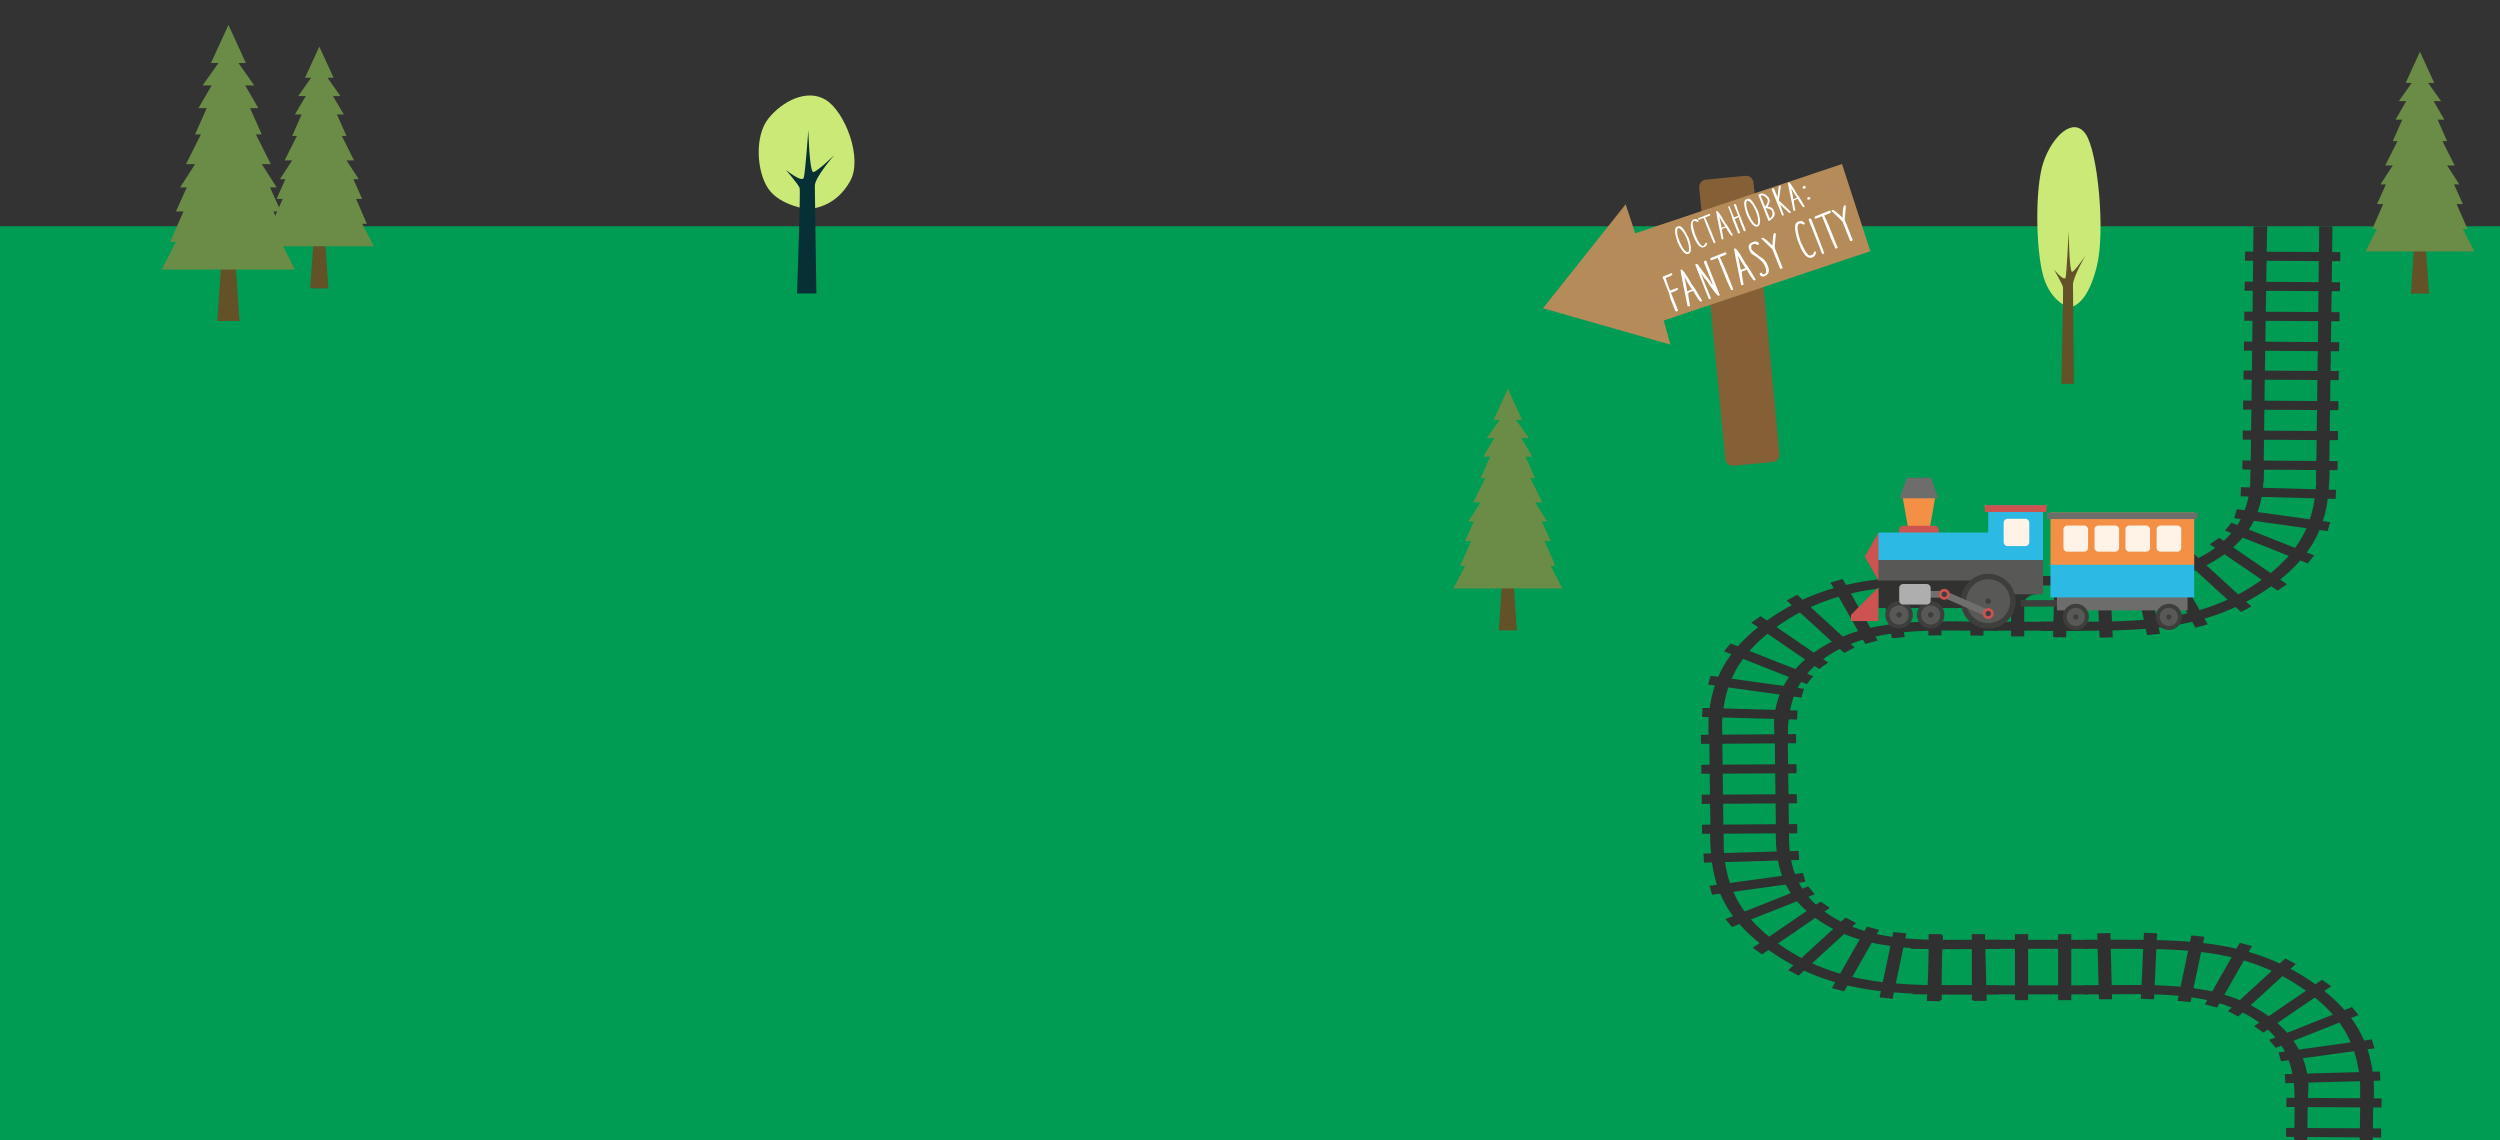 <?xml version="1.0" encoding="utf-8"?>
<!-- Generator: Adobe Illustrator 22.0.1, SVG Export Plug-In . SVG Version: 6.00 Build 0)  -->
<svg version="1.1" id="Слой_1" xmlns="http://www.w3.org/2000/svg" xmlns:xlink="http://www.w3.org/1999/xlink" x="0px" y="0px"
	 viewBox="0 0 1923.7 877.3" style="enable-background:new 0 0 1923.7 877.3;" xml:space="preserve">
<rect x="0" y="0" width="1923.7" height="877.3" fill="#333333" stroke="none"/>
<style type="text/css">
	.st0{clip-path:url(#SVGID_2_);}
	.st1{fill:#009C53;}
	.st2{fill:#303030;}
	.st3{fill:#CAE977;}
	.st4{fill:#635128;}
	.st5{fill:#6B8C46;}
	.st6{fill:#063035;}
	.st7{fill:#856037;}
	.st8{fill:#B48B59;}
	.st9{fill:#FFFFFF;}
	.st10{fill:#CD5351;}
	.st11{fill:#F49045;}
	.st12{fill:#6D6D6C;}
	.st13{fill:#2CBAE5;}
	.st14{fill:#FFF2E7;}
	.st15{fill:#313130;}
	.st16{fill:#585857;}
	.st17{fill:#3E3E3D;}
	.st18{fill:#6F6F6E;}
	.st19{fill:#AEAEAE;}
</style>
<g>
	<g>
		<g>
			<defs>
				<rect id="SVGID_1_" x="-0.5" y="-8.4" width="1924.3" height="894"/>
			</defs>
			<clipPath id="SVGID_2_">
				<use xlink:href="#SVGID_1_"  style="overflow:visible;"/>
			</clipPath>
			<g class="st0">
				<rect x="-12.6" y="174.1" class="st1" width="1940.3" height="714"/>
				<g>
					<g>
						<g>
							<g>
								<rect x="1547.5" y="438.9" class="st2" width="10.1" height="50.8"/>
								<path class="st2" d="M1598.3,443.4h-63.8v6.9h63.7C1598.1,448,1598.2,445.7,1598.3,443.4z"/>
								<path class="st2" d="M1600.1,478.4h-65.7v6.9h65.3C1600.1,483,1600.2,480.7,1600.1,478.4z"/>
							</g>
							<g>
								<polygon class="st2" points="1309.7,551.7 1310.1,544.7 1383.2,546.7 1382.8,553.7 								"/>
								<polygon class="st2" points="1314.3,526.8 1316.3,520 1388.1,530 1386.1,536.8 								"/>
								<polygon class="st2" points="1326.6,501.2 1331.6,495.1 1395.2,520.3 1390.3,526.4 								"/>
								<polygon class="st2" points="1347.6,479.1 1354.7,474.1 1406.8,509.8 1399.7,514.8 								"/>
								<polygon class="st2" points="1374.8,462 1382.9,457.7 1427.1,498.2 1419.1,502.4 								"/>
								<polygon class="st2" points="1408.5,448.2 1417.9,445.6 1444.8,492.9 1435.4,495.5 								"/>
								<polygon class="st2" points="1445.2,440.9 1455.2,439.9 1465.7,490.2 1455.8,491.2 								"/>
								<polygon class="st2" points="1481.6,438.2 1491.7,438 1494,488.8 1483.9,489 								"/>
								<polygon class="st2" points="1517.4,438.2 1527.5,438.3 1526.2,489.1 1516.1,489 								"/>
								<path class="st2" d="M1367.7,481.9c50.8-35.9,104-31.3,169.1-31.7l-0.1-7c-68.3,0.4-122.8-3.9-176.3,33.7
									c-33.8,23.9-43.4,48.4-45.6,75.1c-0.4,5.2,0,10.5,0,15.9c3.3,0,6.7-0.1,10,0C1324.8,536.7,1329.7,508.8,1367.7,481.9z"/>
								<path class="st2" d="M1537.2,478.3c-51.4,0.3-101-4.8-140.7,23.3c-20.7,14.6-29,31.7-31.2,49.6c-0.7,5.6,0.3,11.2,0.3,16.9
									c3.3,0.1,6.7,0.1,10,0c0.2-22.4,3.6-44.3,28.1-61.6c36.9-26,85.9-20.8,133.7-21.1L1537.2,478.3z"/>
							</g>
							<g>
								<polygon class="st2" points="1310.8,656.8 1311.2,663.8 1384.4,661.7 1384,654.7 								"/>
								<polygon class="st2" points="1315.4,681.6 1317.4,688.5 1389.2,678.5 1387.3,671.7 								"/>
								<polygon class="st2" points="1327.7,707.2 1332.7,713.3 1396.4,688.1 1391.4,682 								"/>
								<polygon class="st2" points="1348.7,729.3 1355.8,734.4 1408,698.6 1400.9,693.7 								"/>
								<polygon class="st2" points="1376,746.5 1384,750.7 1428.2,710.3 1420.2,706 								"/>
								<polygon class="st2" points="1409.6,760.3 1419,762.8 1445.9,715.5 1436.6,713 								"/>
								<polygon class="st2" points="1446.3,767.5 1456.3,768.5 1466.9,718.2 1456.9,717.2 								"/>
								<polygon class="st2" points="1482.7,770.2 1492.8,770.5 1495.1,719.7 1485,719.4 								"/>
								<polygon class="st2" points="1518.6,770.2 1528.7,770.1 1527.4,719.3 1517.3,719.4 								"/>
								<path class="st2" d="M1368.9,726.5c50.8,35.9,104,31.3,169.1,31.7l-0.1,7c-68.3-0.4-122.8,3.9-176.3-33.7
									c-40.4-28.6-45.6-58-45.6-91.1c3.3,0,6.7,0.1,10,0C1326,671.6,1330.9,699.6,1368.9,726.5z"/>
								<path class="st2" d="M1538.3,730.2c-51.4-0.3-101,4.8-140.7-23.3c-27.1-19.2-31.1-42.2-31.2-66.4c3.3-0.1,6.7,0.1,10,0.2
									c0.2,22.4,3.9,44,28.3,61.3c36.9,26,85.9,20.8,133.7,21.1L1538.3,730.2z"/>
							</g>
							<g>
								<polygon class="st2" points="1309.7,641.6 1309.7,634.6 1382.9,634.1 1383,641.2 								"/>
								<polygon class="st2" points="1309.5,618.6 1309.4,611.5 1382.6,611.1 1382.7,618.1 								"/>
								<polygon class="st2" points="1309.2,595.4 1309.1,588.5 1382.3,588 1382.4,595 								"/>
								<polygon class="st2" points="1308.9,572.4 1308.8,565.4 1382,564.9 1382.1,571.9 								"/>
								<path class="st2" d="M1316.3,650.7l10-0.1l-1.2-94.8c-3.3,0-6.7,0.1-10,0.1L1316.3,650.7z"/>
								<path class="st2" d="M1365.5,556.5l1.2,93.8l10-0.1l-1.2-93.8C1372.2,556.5,1368.8,556.6,1365.5,556.5z"/>
							</g>
						</g>
						<g>
							<g>
								<polygon class="st2" points="1797.6,376.9 1797.2,383.9 1724.1,381.9 1724.4,374.9 								"/>
								<polygon class="st2" points="1793,401.8 1791,408.7 1719.2,398.7 1721.2,391.8 								"/>
								<polygon class="st2" points="1780.7,427.4 1775.7,433.5 1712.1,408.3 1717,402.2 								"/>
								<polygon class="st2" points="1759.7,449.5 1752.6,454.5 1700.4,418.8 1707.6,413.8 								"/>
								<polygon class="st2" points="1732.4,466.7 1724.4,470.9 1680.2,430.5 1688.2,426.2 								"/>
								<polygon class="st2" points="1698.8,480.4 1689.4,483 1662.5,435.7 1671.9,433.1 								"/>
								<polygon class="st2" points="1662.1,487.7 1652.1,488.7 1641.5,438.4 1651.5,437.4 								"/>
								<polygon class="st2" points="1625.7,490.4 1615.6,490.7 1613.3,439.8 1623.4,439.6 								"/>
								<polygon class="st2" points="1589.9,490.4 1579.8,490.3 1581,439.5 1591.1,439.6 								"/>
								<path class="st2" d="M1739.6,446.7c-50.8,35.9-104,31.3-169.1,31.7l0.1,7c68.3-0.4,122.8,3.9,176.3-33.7
									c40.4-28.6,45.6-58,45.6-91.1c-3.3,0-6.7,0.1-10,0C1782.5,391.8,1777.6,419.8,1739.6,446.7z"/>
								<path class="st2" d="M1570.1,450.4c51.4-0.3,101,4.8,140.7-23.3c27.1-19.2,31.1-42.2,31.2-66.4c-3.3-0.1-6.7,0.1-10,0.2
									c-0.2,22.4-3.9,44-28.3,61.3c-36.9,26-85.9,20.8-133.7,21.1L1570.1,450.4z"/>
							</g>
							<g>
								<polygon class="st2" points="1798.7,361.8 1798.8,354.8 1725.5,354.3 1725.5,361.3 								"/>
								<polygon class="st2" points="1799,338.7 1799.1,331.7 1725.8,331.3 1725.7,338.3 								"/>
								<polygon class="st2" points="1799.3,315.6 1799.4,308.7 1726.1,308.2 1726,315.2 								"/>
								<polygon class="st2" points="1799.6,292.5 1799.7,285.5 1726.4,285.1 1726.3,292.1 								"/>
								<path class="st2" d="M1792.2,370.8l-10-0.1l1.2-94.8c3.3,0,6.7,0.1,10,0.1L1792.2,370.8z"/>
								<path class="st2" d="M1742.9,276.7l-1.2,93.8l-10-0.1l1.2-93.8C1736.3,276.7,1739.6,276.7,1742.9,276.7z"/>
							</g>
							<g>
								<polygon class="st2" points="1799.9,270.3 1800,263.3 1726.7,262.8 1726.6,269.8 								"/>
								<polygon class="st2" points="1800.2,247.2 1800.3,240.2 1727,239.8 1726.9,246.8 								"/>
								<polygon class="st2" points="1800.5,224.1 1800.6,217.2 1727.3,216.7 1727.2,223.7 								"/>
								<polygon class="st2" points="1800.8,201 1800.8,194 1727.6,193.6 1727.5,200.6 								"/>
								<polygon class="st2" points="1793.4,279.3 1783.4,279.3 1784.6,174.1 1794.8,174.2 								"/>
								<polygon class="st2" points="1744.5,174.1 1742.9,279 1732.9,279 1734,174.2 								"/>
							</g>
						</g>
					</g>
					<g>
						<g>
							<g>
								<rect x="1583.7" y="718.8" class="st2" width="10.1" height="50.8"/>
								<rect x="1550.5" y="718.8" class="st2" width="10.1" height="50.8"/>
								<rect x="1517.3" y="718.8" class="st2" width="10" height="50.8"/>
								<rect x="1484" y="718.8" class="st2" width="10.1" height="50.8"/>
								<path class="st2" d="M1606.9,723.2v6.9h-136.6c0-2.3,0-4.6,0-6.9H1606.9z"/>
								<path class="st2" d="M1471.7,758.2h135.2v6.9h-135.2C1471.8,762.8,1471.8,760.5,1471.7,758.2z"/>
							</g>
							<g>
								<polygon class="st2" points="1831.7,831.5 1831.3,824.5 1758.1,826.5 1758.5,833.5 								"/>
								<polygon class="st2" points="1827.1,806.7 1825.1,799.8 1753.3,809.8 1755.2,816.6 								"/>
								<polygon class="st2" points="1814.8,781 1809.8,774.9 1746.1,800.2 1751.1,806.3 								"/>
								<polygon class="st2" points="1793.8,758.9 1786.7,753.9 1734.5,789.6 1741.6,794.6 								"/>
								<polygon class="st2" points="1766.5,741.8 1758.5,737.5 1714.3,778 1722.3,782.2 								"/>
								<polygon class="st2" points="1732.9,728 1723.5,725.5 1696.6,772.8 1706,775.3 								"/>
								<polygon class="st2" points="1696.2,720.8 1686.2,719.8 1675.6,770.1 1685.6,771.1 								"/>
								<polygon class="st2" points="1659.8,718.1 1649.7,717.8 1647.4,768.6 1657.5,768.9 								"/>
								<polygon class="st2" points="1623.9,718 1613.8,718.2 1615.1,768.9 1625.2,768.9 								"/>
								<path class="st2" d="M1773.6,761.8c-50.8-35.9-104-31.3-169.1-31.7l0.1-7c68.3,0.4,122.8-3.9,176.3,33.7
									c33.8,23.9,43.4,48.4,45.6,75.1c0.4,5.2,0,10.5,0,15.9c-3.3,0-6.7-0.1-10,0C1816.5,816.5,1811.6,788.6,1773.6,761.8z"/>
								<path class="st2" d="M1604.2,758.1c51.4,0.3,101-4.8,140.7,23.3c20.7,14.6,29,31.7,31.2,49.6c0.7,5.6-0.3,11.2-0.3,16.9
									c-3.3,0.1-6.7,0.1-10,0c-0.2-22.4-3.6-44.3-28.1-61.6c-36.9-26-85.9-20.8-133.7-21.1L1604.2,758.1z"/>
							</g>
							<g>
								<polygon class="st2" points="1832.2,875.3 1832.3,868.3 1759.1,867.9 1759,874.8 								"/>
								<polygon class="st2" points="1832.5,852.2 1832.6,845.2 1759.4,844.7 1759.3,851.8 								"/>
								<path class="st2" d="M1825.1,930.5l-10-0.1l1.2-94.8c3.3,0,6.7,0.1,10,0.1L1825.1,930.5z"/>
								<path class="st2" d="M1775.9,836.4l-1.2,93.8l-10-0.1l1.2-93.8C1769.2,836.4,1772.5,836.4,1775.9,836.4z"/>
							</g>
						</g>
					</g>
				</g>
				<g>
					<g>
						<g>
							<g>
								<path class="st3" d="M1592.5,236.7c0,0-14.1-3.8-20-23.5c-6-19.7-6.9-69,0-88.8c6.9-19.7,22.8-34.9,32.3-21.4
									c9.5,13.4,15.3,75.4,8.7,101.8C1606.9,231.3,1597.4,235.5,1592.5,236.7z"/>
							</g>
						</g>
						<g>
							<path class="st4" d="M1586.1,295.3c0,0,1.8-72,1.3-74.4s-6.9-13.5-6.9-13.5s8.2,10,9,5.9s2.3-35.6,2.3-35.6
								s0.5,31.8,2.6,31.5s10.5-12.8,10.5-12.8s-9.8,16.6-9.8,22.8s0.8,76.2,0.8,76.2L1586.1,295.3L1586.1,295.3z"/>
						</g>
					</g>
				</g>
				<g>
					<g>
						<g>
							<g>
								<polygon class="st4" points="248.3,157.2 245.7,157.5 243.2,157.2 238.7,221.9 245.7,221.9 252.7,221.9 								"/>
							</g>
							<g>
								<polygon class="st5" points="278.7,172.2 282.3,172.2 274,153.1 278.7,153.1 271.9,137.9 276.1,137.9 266.6,123.4 
									272.4,123.4 263,104.6 266.6,104.6 259.3,88.1 264.6,88.1 256.2,73.9 261.9,73.9 252,59.8 256.7,59.8 245.7,35.9 
									234.7,59.8 239.4,59.8 229.5,73.9 235.3,73.9 226.9,88.1 232.1,88.1 224.8,104.6 228.5,104.6 219,123.4 224.8,123.4 
									215.4,137.9 219.6,137.9 212.8,153.1 217.5,153.1 209.1,172.2 212.8,172.2 203.9,189.5 245.7,189.5 287.6,189.5 								"/>
							</g>
						</g>
					</g>
					<g>
						<g>
							<g>
								<polygon class="st4" points="178.9,167.8 175.8,168.2 172.7,167.8 167.2,247 175.8,247 184.3,247 								"/>
							</g>
							<g>
								<polygon class="st5" points="216.1,186.1 220.6,186.1 210.4,162.7 216.1,162.7 207.8,144.2 212.9,144.2 201.4,126.3 
									208.4,126.3 196.9,103.4 201.4,103.4 192.4,83.2 198.8,83.2 188.6,65.7 195.6,65.7 183.5,48.5 189.2,48.5 175.8,19.2 
									162.3,48.5 168.1,48.5 155.9,65.7 162.9,65.7 152.7,83.2 159.1,83.2 150.1,103.4 154.6,103.4 143.1,126.3 150.1,126.3 
									138.6,144.2 143.7,144.2 135.4,162.7 141.2,162.7 130.9,186.1 135.4,186.1 124.5,207.4 175.8,207.4 227,207.4 								"/>
							</g>
						</g>
					</g>
				</g>
				<g>
					<g>
						<g>
							<g>
								<path class="st3" d="M621.9,161c0,0-21.6-2.5-30.7-15.8c-9.1-13.3-10.6-40.6,0-53.9s29.7-23.4,44.3-14.4
									s28.7,44.8,18.6,62.6C644,157.3,629.5,160.1,621.9,161z"/>
							</g>
						</g>
						<g>
							<path class="st6" d="M613.3,225.8c0,0,2.8-78.7,2-81.2s-10.6-13.9-10.6-13.9s12.6,10.3,13.8,6s3.5-36.6,3.5-36.6
								s0.8,32.7,3.9,32.3c3.1-0.4,16.1-13.1,16.1-13.1s-15,17.2-15,23.6s1.2,82.9,1.2,82.9L613.3,225.8L613.3,225.8z"/>
						</g>
					</g>
				</g>
				<g>
					<g>
						<g>
							<polygon class="st4" points="1162.8,420.4 1160.3,420.7 1157.7,420.4 1153.3,485.1 1160.3,485.1 1167.2,485.1 							"/>
						</g>
						<g>
							<polygon class="st5" points="1193.2,435.4 1196.9,435.4 1188.5,416.3 1193.2,416.3 1186.4,401.2 1190.6,401.2 1181.2,386.6 
								1186.9,386.6 1177.5,367.9 1181.2,367.9 1173.9,351.4 1179.1,351.4 1170.7,337.1 1176.5,337.1 1166.5,323.1 1171.2,323.1 
								1160.3,299.1 1149.3,323.1 1154,323.1 1144,337.1 1149.8,337.1 1141.4,351.4 1146.7,351.4 1139.3,367.9 1143,367.9 
								1133.6,386.6 1139.3,386.6 1129.9,401.2 1134.1,401.2 1127.3,416.3 1132,416.3 1123.6,435.4 1127.3,435.4 1118.4,452.8 
								1160.3,452.8 1202.1,452.8 							"/>
						</g>
					</g>
				</g>
				<g>
					<g>
						<g>
							<polygon class="st4" points="1864.6,161.1 1862.1,161.5 1859.6,161.1 1855.1,225.9 1862.1,225.9 1869.1,225.9 							"/>
						</g>
						<g>
							<polygon class="st5" points="1895.1,176.1 1898.7,176.1 1890.3,157 1895.1,157 1888.3,141.9 1892.4,141.9 1883,127.3 
								1888.8,127.3 1879.4,108.6 1883,108.6 1875.7,92.1 1880.9,92.1 1872.6,77.8 1878.3,77.8 1868.4,63.8 1873.1,63.8 
								1862.1,39.8 1851.1,63.8 1855.8,63.8 1845.9,77.8 1851.6,77.8 1843.3,92.1 1848.5,92.1 1841.2,108.6 1844.8,108.6 
								1835.4,127.3 1841.2,127.3 1831.7,141.9 1835.9,141.9 1829.1,157 1833.8,157 1825.5,176.1 1829.1,176.1 1820.2,193.5 
								1862.1,193.5 1904,193.5 							"/>
						</g>
					</g>
				</g>
				<g>
					<g>
						<path class="st7" d="M1364,355.5l-30.2,2.9c-3.2,0.3-6-2-6.3-5.2l-20-208.7c-0.3-3.2,2-6,5.2-6.3l30.3-2.9
							c3.2-0.3,6,2,6.3,5.2l20,208.7C1369.6,352.3,1367.2,355.2,1364,355.5z"/>
						<polygon class="st8" points="1187.3,237.2 1285.4,265.2 1280.2,246.6 1439.2,193.3 1417.4,126.2 1258.3,179.5 1250.9,157.2 
													"/>
					</g>
					<g>
						<path class="st9" d="M1290.1,174.6l1.6-0.6c1.8-0.7,4.4,2.4,7.8,9.4c2.3,7,2.2,11-0.3,12c-2.3,0.9-5.1-2-8.3-8.9l-0.3-0.8
							C1288.5,179.1,1288.4,175.3,1290.1,174.6z M1291.1,175.4c-1,2.3-0.7,5.3,0.7,8.9l1.1,2.6c2.1,4.6,4,7,5.8,7.2l0.7-0.2
							c0.5-2.8,0.2-6.1-1.3-9.6l-0.5-1.3C1295.6,178.5,1293.5,175.9,1291.1,175.4z"/>
						<path class="st9" d="M1303.6,168.7c1.3-0.5,2.5-0.1,3.4,1.3c0.1,0.4,0,0.6-0.5,0.8l-2.5-0.8l-0.7,0.2
							c-1.3,0.6-0.9,3.8,0.8,9.4l0.5,1.3c2.5,6.1,4.5,8.9,6.2,8.3c0.2-0.1,0.8-0.8,1.7-2.2l0.3-0.1c0.5-0.2,0.7,0,0.8,0.3
							c-0.2,1.4-0.9,2.4-2.1,2.9l-0.3,0.1c-2.7,1.1-5.4-1.7-8-8.1l-0.6-1.6C1300.2,173.9,1300.5,170,1303.6,168.7z"/>
						<path class="st9" d="M1306.9,167.9l8.2-3.3c0.5-0.2,0.7,0,0.8,0.3l0.1,0.3c0.1,0.4,0,0.6-0.5,0.8l-3.4,1.4
							c1.9,4.2,3.4,7.6,4.4,10.1l3.6,9.2l-1.2,0.5c-1.3-2.5-2.1-4.4-2.6-5.6l-5.5-13.9l-3.4,1.4c-0.5,0.2-0.7,0.1-0.8-0.3l-0.1-0.3
							C1306.4,168.4,1306.6,168.1,1306.9,167.9z"/>
						<path class="st9" d="M1321,162.4c0.8-0.4,3,2.8,6.6,9.3c0.3-0.1,2.3,2.9,5.8,9.2l-0.6,0.5c-0.8,0.3-2.3-1.9-4.8-6.4l-2.8,1.1
							c-0.4,0.1,0,2.8,1,7.9l-0.7,0.2c-0.5,0.2-0.7,0.1-0.8-0.3c-2.8-13-4.1-20.1-4.2-21.5L1321,162.4z M1323,167.3
							c0.4,0.9,0.9,3.5,1.7,8l2.8-1.1c-2.4-3.6-3.8-6-4.2-6.9L1323,167.3z"/>
						<path class="st9" d="M1330.2,158.8c0.5-0.2,0.7,0,0.8,0.3l3.3,8.2l3.2-1.3l-3.3-8.2c-0.1-0.4,0.1-0.7,0.5-0.8l1.1,0.2
							c0.9,3,1.6,5.2,2.2,6.5l5.3,13.3c0.1,0.4,0,0.6-0.4,0.8l-0.3,0.1c-0.4,0.1-0.7,0.1-0.8-0.3l-2.6-6.4c-0.4-0.8-0.7-2.2-1.2-4
							l-3.2,1.3l4.1,10.2c0.1,0.4,0,0.6-0.5,0.8l-0.3,0.1c-0.5,0.2-0.7,0.1-0.8-0.3l-4.3-10.8c-0.1-0.2,0-0.3,0.2-0.4
							c-0.1-0.2-0.2-0.3-0.4-0.2l-0.2-1.4l-2.8-7.2C1329.6,159.1,1329.8,158.9,1330.2,158.8z"/>
						<path class="st9" d="M1343.3,153.5l1.6-0.6c1.8-0.7,4.4,2.4,7.8,9.4c2.3,7,2.2,11-0.3,12c-2.3,0.9-5.1-2-8.3-8.9l-0.3-0.8
							C1341.7,157.9,1341.6,154.2,1343.3,153.5z M1344.3,154.3c-1,2.3-0.7,5.3,0.7,8.9l1.1,2.6c2.1,4.6,4,7,5.8,7.2l0.7-0.2
							c0.5-2.8,0.2-6.1-1.3-9.6l-0.5-1.3C1348.8,157.4,1346.7,154.8,1344.3,154.3z"/>
						<path class="st9" d="M1354,149.3c2.5-1,4.8,0,7,2.8l0.6,1.6c0.4,1-0.1,2.8-1.5,5.3c2.4,0,4,1,4.7,2.8l0.6,1.6
							c0.8,2.1-0.5,4.3-3.9,6.6c-0.5,0.2-0.7,0.1-0.8-0.3l-7.6-19.3C1352.8,150.1,1353.2,149.7,1354,149.3z M1354.8,150.5l3.4,8.5
							c1.8-2.1,2.5-4,1.8-5.8C1358,150.8,1356.3,149.9,1354.8,150.5z M1358.6,160.2l3.2,7.9l0.3-0.1c1.8-1.6,2.2-3.4,1.5-5.3
							C1363,161.2,1361.4,160.4,1358.6,160.2z"/>
						<path class="st9" d="M1364,145l0.3-0.1c0.5-0.2,0.7,0,0.8,0.3l2.5,6.1l0.3-0.1c0.3-5.3,0.7-8,1.2-8.2l0.3-0.1
							c0.5-0.2,0.7,0,0.9,0.5c-0.7,5.6-1.2,9.3-1.6,10.8c6.1,5.6,9.2,8.6,9.5,9.1l-0.6,0.5l-0.7,0.2c-4.2-3.8-6.4-5.9-6.6-6.3
							l-0.3,0.1c1.5,4.5,2.4,7,2.6,7.6l-0.6,0.5c-0.5,0.2-0.7,0.1-0.8-0.3l-7.9-19.7C1363.5,145.3,1363.6,145.1,1364,145z"/>
						<path class="st9" d="M1376.3,140.4c0.8-0.4,3,2.8,6.6,9.3c0.3-0.1,2.3,2.9,5.8,9.2l-0.6,0.5c-0.8,0.3-2.3-1.9-4.8-6.4
							l-2.8,1.1c-0.4,0.1,0,2.8,1,7.9l-0.7,0.2c-0.5,0.2-0.7,0.1-0.8-0.3c-2.8-13-4.1-20.1-4.2-21.5L1376.3,140.4z M1378.3,145.3
							c0.4,0.9,0.9,3.5,1.7,8l2.8-1.1c-2.4-3.6-3.8-6-4.2-6.9L1378.3,145.3z"/>
						<path class="st9" d="M1387.5,143.4l0.9-0.4c0.4-0.1,0.7,0,0.8,0.3l0.2,0.6c0.2,0.6-0.1,1-0.9,1.3c-0.4-0.1-0.8,0.1-1,0.1
							l-0.4-1C1387,143.8,1387.2,143.5,1387.5,143.4z M1391.2,151.7l0.3-0.1c0.3-0.1,0.7,0,1.3,0.4l0.2,0.5c0.1,0.4,0,0.6-0.4,0.8
							l-0.9,0.4c-0.5,0.2-0.7,0.1-0.8-0.3l-0.2-0.5C1390.5,152.6,1390.7,152.2,1391.2,151.7z"/>
						<path class="st9" d="M1279.9,212.7l6.5-2.6l0.5,1.3l-1.9,1.2l-3.3,1.3c1.1,3.4,1.9,5.9,2.5,7.4l0.9,2.3l5.7-2.2l0.5,1.3
							l-1.9,1.2l-3.6,1.4l5.3,13.2c0.2,0.5-0.1,0.8-0.5,1l-0.4,0.1c-0.6,0.2-0.9,0.1-1.1-0.4l-4-10c-0.1-0.2,0-0.4,0.3-0.5
							c-0.1-0.2-0.3-0.2-0.5-0.2l-0.5-2.5l-5-12.6C1279.2,213.1,1279.4,212.8,1279.9,212.7z"/>
						<path class="st9" d="M1293.6,207.5c1.1-0.5,3.9,3.5,8.6,12c0.4-0.1,2.9,3.9,7.6,11.9l-0.7,0.7c-0.9,0.4-3-2.4-6.2-8.3
							l-3.6,1.4c-0.5,0.2-0.1,3.6,1.2,10.2l-0.9,0.3c-0.6,0.2-0.9,0.1-1.1-0.4c-3.5-16.8-5.3-26-5.4-27.8L1293.6,207.5z
							 M1296.1,213.9c0.5,1.1,1.2,4.6,2.2,10.2l3.6-1.4c-3.2-4.7-4.9-7.7-5.4-8.9L1296.1,213.9z"/>
						<path class="st9" d="M1304.4,203.6l1.6-0.6c6.6,8.6,10.3,13.8,11.4,15.8l0.4-0.1l-6.7-16.9c-0.1-0.5,0.2-0.8,0.5-0.9l1.2-0.5
							l10.4,26.2c0.2,0.5-0.1,0.8-0.5,1c-1,0.4-4.3-3.8-10.1-12.5c-0.4,0.1-1.3-1.1-3-3.9l-0.4,0.1l7.2,17.9c0.2,0.5,0,0.7-0.5,1
							c-0.6,0.2-0.9,0.1-1.1-0.4L1304.4,203.6z"/>
						<path class="st9" d="M1316.7,198.4l10.5-4.2c0.6-0.2,0.9,0,1.1,0.4l0.1,0.4c0.2,0.5-0.1,0.8-0.5,1l-4.5,1.8
							c2.5,5.5,4.4,9.8,5.7,13.1l4.7,11.9l-1.6,0.6c-1.6-3.3-2.7-5.6-3.3-7.1l-7.2-17.9l-4.5,1.8c-0.6,0.2-0.9,0.1-1.1-0.4l-0.1-0.4
							C1316,198.9,1316.2,198.6,1316.7,198.4z"/>
						<path class="st9" d="M1334.8,191.2c1.1-0.5,3.9,3.5,8.6,12c0.4-0.1,2.9,3.9,7.6,11.9l-0.7,0.7c-0.9,0.4-3-2.4-6.2-8.3
							l-3.6,1.4c-0.5,0.2-0.1,3.6,1.2,10.2l-0.9,0.3c-0.6,0.2-0.9,0.1-1.1-0.4c-3.5-16.8-5.3-26-5.4-27.8L1334.8,191.2z
							 M1337.3,197.5c0.5,1.1,1.2,4.6,2.2,10.2l3.6-1.4c-3.2-4.7-4.9-7.7-5.4-8.9L1337.3,197.5z"/>
						<path class="st9" d="M1348,186.6l2.1-0.8c1.9-0.1,3,0.5,3.5,1.7l0.1,0.4l-1.7,0.7c-0.4-0.8-1.4-1.1-3.1-0.7
							c-1.3,0.5-1.7,1.8-1.2,3.9c0.4,0.9,3.6,3.6,9.8,8c1.2,1.4,2.1,2.9,2.7,4.3l0.1,0.4c1.6,4,0.8,6.6-2.1,7.8l-1.2,0.5
							c-1.6,0-2.6-0.6-3-1.8c-0.1-0.5,0.2-0.8,0.5-1l0.9-0.3c0.2,0.7,0.9,1.2,2,1.5c1.6-0.6,2-2.2,1.3-4.8l-0.8-2
							c-1.1-2.7-4.5-5.8-10.3-9.3l-1.1-1.8l-0.7-1.7C1345.1,189.1,1345.8,187.6,1348,186.6z"/>
						<path class="st9" d="M1355.3,183.4l1.2-0.5c0.7,0,3.1,1.9,7,5.7l0.4-0.1c0.1-5.4,0.6-8.4,1.1-8.9l0.4-0.1
							c0.6-0.2,0.9,0,1.1,0.4c-0.7,6.9-1,10.7-0.8,11l5.9,14.9c0.2,0.5,0,0.7-0.5,0.9l-0.4,0.1c-0.6,0.2-0.9,0.1-1.1-0.4l-5.8-14.6
							l-8.4-8.1L1355.3,183.4z"/>
						<path class="st9" d="M1384.1,170.4c2.1-0.8,3.7-0.2,5,1.9l-1.2,0.5l-2.7-0.9l-0.9,0.3c-1.8,1-1.4,5.6,1.2,13.7
							c3.6,7.8,6,11.4,7.6,10.7l1.6-0.6c0.2-0.1,0.7-0.9,1.4-2.5c0.6-0.2,0.9,0,1.1,0.4l0.2,0.7c-0.4,1.7-1.4,2.9-2.8,3.5
							c-3.5,1.4-6.8-1.7-9.9-9.5l-1.6-4c-2.5-8.2-2.5-12.8,0.1-13.9L1384.1,170.4z"/>
						<path class="st9" d="M1391.7,168.5l0.9-0.3c0.6-0.2,0.9,0,1.1,0.4l1.6,4c2,5.1,4.9,12.6,8.5,22.4l-1.6,0.6l-10-25.2
							L1391.7,168.5z"/>
						<path class="st9" d="M1397,166.4l10.5-4.2c0.6-0.2,0.9,0,1.1,0.4l0.1,0.4c0.2,0.5-0.1,0.8-0.5,1l-4.5,1.8
							c2.5,5.5,4.4,9.8,5.7,13.1l4.7,11.9l-1.6,0.6c-1.6-3.3-2.7-5.6-3.3-7.1l-7.2-17.9l-4.5,1.8c-0.6,0.2-0.9,0.1-1.1-0.4l-0.1-0.4
							C1396.4,166.9,1396.6,166.6,1397,166.4z"/>
						<path class="st9" d="M1409.2,162l1.2-0.5c0.7,0,3.1,1.9,7,5.7l0.4-0.1c0.1-5.4,0.6-8.4,1.1-8.9l0.4-0.1c0.6-0.2,0.9,0,1.1,0.4
							c-0.7,6.9-1,10.7-0.8,11l5.9,14.9c0.2,0.5,0,0.7-0.5,0.9l-0.4,0.1c-0.6,0.2-0.9,0.1-1.1-0.4l-5.8-14.6l-8.4-8.1L1409.2,162z"
							/>
					</g>
				</g>
				<g>
					<g>
						<polygon class="st10" points="1445.4,446.7 1434.9,428.3 1445.4,409.8 1450.7,415.1 1450.7,441.5 						"/>
						<g>
							<polygon class="st11" points="1468.4,407.2 1464.2,383.4 1464.2,378.1 1489,378.1 1489,383.4 1484.8,407.2 							"/>
							<path class="st10" d="M1461.3,415.1v-7.5c0-1.7,1.4-3,3-3h24.5c1.7,0,3,1.4,3,3v7.5H1461.3z"/>
							<polygon class="st12" points="1461.6,383.4 1467.3,367.6 1485.8,367.6 1491.6,383.4 							"/>
						</g>
						<polygon class="st13" points="1572.1,388.7 1572.1,430.9 1564.2,438.8 1529.9,438.8 1529.9,388.7 						"/>
						<polygon class="st13" points="1445.4,430.9 1445.4,409.8 1551,409.8 1551,438.8 1453.4,438.8 						"/>
						<g>
							<path class="st14" d="M1544.8,399.2h13.7c1.7,0,3,1.4,3,3v15c0,1.7-1.4,3-3,3h-13.7c-1.7,0-3-1.4-3-3v-15
								C1541.8,400.6,1543.1,399.2,1544.8,399.2z"/>
						</g>
						<rect x="1527.3" y="388.7" class="st10" width="47.5" height="5.3"/>
						<path class="st15" d="M1566.8,438.8v18.5c-5.8,0-10.6,4.7-10.6,10.6h-105.6v-29h116.2V438.8z"/>
						<rect x="1529.9" y="430.9" class="st16" width="42.2" height="26.4"/>
						<rect x="1445.4" y="430.9" class="st16" width="105.6" height="15.8"/>
						<rect x="1445.4" y="452" class="st15" width="10.6" height="15.8"/>
						<polygon class="st10" points="1424.3,473.1 1445.4,452 1445.4,477.9 1424.3,477.9 						"/>
						<g>
							<g>
								<path class="st17" d="M1461.3,483.7L1461.3,483.7c5.8,0,10.6-4.7,10.6-10.6c0-5.8-4.7-10.6-10.6-10.6
									c-5.8,0-10.6,4.7-10.6,10.6C1450.7,479,1455.5,483.7,1461.3,483.7"/>
								<path class="st16" d="M1461.3,465.8c4.1,0,7.4,3.3,7.4,7.4s-3.3,7.4-7.4,7.4s-7.4-3.3-7.4-7.4
									C1453.9,469.1,1457.2,465.8,1461.3,465.8"/>
								<path class="st17" d="M1461.3,471c1.2,0,2.1,0.9,2.1,2.1s-0.9,2.1-2.1,2.1s-2.1-0.9-2.1-2.1
									C1459.2,472,1460.1,471,1461.3,471"/>
							</g>
							<g>
								<path class="st17" d="M1485.6,483.7L1485.6,483.7c5.8,0,10.6-4.7,10.6-10.6c0-5.8-4.7-10.6-10.6-10.6
									c-5.8,0-10.6,4.7-10.6,10.6S1479.7,483.7,1485.6,483.7"/>
								<path class="st16" d="M1485.6,465.8c4.1,0,7.4,3.3,7.4,7.4s-3.3,7.4-7.4,7.4s-7.4-3.3-7.4-7.4
									C1478.2,469.1,1481.5,465.8,1485.6,465.8"/>
								<path class="st17" d="M1485.6,471c1.2,0,2.1,0.9,2.1,2.1s-0.9,2.1-2.1,2.1s-2.1-0.9-2.1-2.1
									C1483.5,472,1484.4,471,1485.6,471"/>
							</g>
							<g>
								<path class="st17" d="M1529.9,483.7L1529.9,483.7c11.7,0,21.1-9.5,21.1-21.1c0-11.7-9.5-21.1-21.1-21.1
									c-11.7,0-21.1,9.5-21.1,21.1S1518.2,483.7,1529.9,483.7"/>
								<g>
									<path class="st16" d="M1529.9,445.7c9.3,0,16.9,7.6,16.9,16.9s-7.6,16.9-16.9,16.9s-16.9-7.6-16.9-16.9
										C1513,453.3,1520.6,445.7,1529.9,445.7"/>
								</g>
								<path class="st17" d="M1529.9,460.5c1.2,0,2.1,0.9,2.1,2.1s-0.9,2.1-2.1,2.1s-2.1-0.9-2.1-2.1S1528.7,460.5,1529.9,460.5"/>
							</g>
							<g>
								<g>
									<polygon class="st18" points="1528.8,474.5 1531,469.7 1496.7,454.7 1473.4,454.7 1473.4,459.9 1495.6,459.9 									"/>
								</g>
								<g>
									<path class="st10" d="M1529.9,467.9c2.3,0,4.2,1.9,4.2,4.2c0,2.3-1.9,4.2-4.2,4.2c-2.3,0-4.2-1.9-4.2-4.2
										C1525.7,469.8,1527.6,467.9,1529.9,467.9L1529.9,467.9z"/>
									<path class="st17" d="M1529.9,470c1.2,0,2.1,0.9,2.1,2.1s-0.9,2.1-2.1,2.1s-2.1-0.9-2.1-2.1S1528.7,470,1529.9,470"/>
								</g>
								<g>
									<path class="st10" d="M1496.1,453.1c2.3,0,4.2,1.9,4.2,4.2c0,2.3-1.9,4.2-4.2,4.2s-4.2-1.9-4.2-4.2
										S1493.8,453.1,1496.1,453.1L1496.1,453.1z"/>
									<path class="st17" d="M1496.1,455.2c1.2,0,2.1,0.9,2.1,2.1s-0.9,2.1-2.1,2.1s-2.1-0.9-2.1-2.1S1495,455.2,1496.1,455.2"/>
								</g>
								<path class="st19" d="M1485.6,452.4v9.8c0,1.7-1.4,3-3,3h-18.2c-1.7,0-3-1.4-3-3v-9.8c0-1.7,1.4-3,3-3h18.2
									C1484.2,449.4,1485.6,450.7,1485.6,452.4z"/>
							</g>
						</g>
					</g>
					<g>
						<rect x="1554.9" y="461.8" class="st17" width="28.4" height="5"/>
						<g>
							<rect x="1582.8" y="449.6" class="st12" width="100.5" height="20.1"/>
							<g>
								<path class="st17" d="M1668.9,484.8L1668.9,484.8c-5.6,0-10.1-4.5-10.1-10.1s4.5-10.1,10.1-10.1s10.1,4.5,10.1,10.1
									C1678.9,480.3,1674.4,484.8,1668.9,484.8"/>
								<path class="st16" d="M1668.9,467.7c3.9,0,7,3.2,7,7c0,3.9-3.2,7-7,7c-3.9,0-7-3.2-7-7
									C1661.8,470.9,1665,467.7,1668.9,467.7"/>
								<path class="st17" d="M1668.9,472.8c1.1,0,2,0.9,2,2s-0.9,2-2,2s-2-0.9-2-2C1666.9,473.7,1667.8,472.8,1668.9,472.8"/>
							</g>
							<g>
								<path class="st17" d="M1597.3,484.8L1597.3,484.8c-5.6,0-10-4.5-10-10.1s4.5-10.1,10-10.1c5.6,0,10.1,4.5,10.1,10.1
									C1607.3,480.3,1602.8,484.8,1597.3,484.8"/>
								<path class="st16" d="M1597.3,467.7c3.9,0,7,3.2,7,7c0,3.9-3.2,7-7,7c-3.9,0-7-3.2-7-7
									C1590.2,470.9,1593.4,467.7,1597.3,467.7"/>
								<path class="st17" d="M1597.3,472.8c1.1,0,2,0.9,2,2s-0.9,2-2,2s-2-0.9-2-2C1595.3,473.7,1596.2,472.8,1597.3,472.8"/>
							</g>
							<polygon class="st11" points="1688.4,434.6 1688.4,394.4 1577.8,394.4 1577.8,434.6 1590.4,447.1 1675.8,447.1 							"/>
							<rect x="1575.3" y="394.4" class="st12" width="115.6" height="5"/>
							<g>
								<path class="st14" d="M1651.5,404.4h-13.1c-1.6,0-2.9,1.3-2.9,2.9v14.3c0,1.6,1.3,2.9,2.9,2.9h13.1c1.6,0,2.9-1.3,2.9-2.9
									v-14.3C1654.4,405.7,1653.1,404.4,1651.5,404.4z"/>
								<path class="st14" d="M1614.6,424.5h13.1c1.6,0,2.9-1.3,2.9-2.9v-14.3c0-1.6-1.3-2.9-2.9-2.9h-13.1c-1.6,0-2.9,1.3-2.9,2.9
									v14.3C1611.7,423.2,1613,424.5,1614.6,424.5z"/>
								<path class="st14" d="M1659.5,407.3v14.3c0,1.6,1.3,2.9,2.9,2.9h13.1c1.6,0,2.9-1.3,2.9-2.9v-14.3c0-1.6-1.3-2.9-2.9-2.9
									h-13.1C1660.8,404.4,1659.5,405.7,1659.5,407.3z"/>
								<path class="st14" d="M1603.8,404.4h-13.1c-1.6,0-2.9,1.3-2.9,2.9v14.3c0,1.6,1.3,2.9,2.9,2.9h13.1c1.6,0,2.9-1.3,2.9-2.9
									v-14.3C1606.7,405.7,1605.4,404.4,1603.8,404.4z"/>
							</g>
							<rect x="1577.8" y="434.6" class="st13" width="110.6" height="25.1"/>
						</g>
					</g>
				</g>
			</g>
		</g>
	</g>
</g>
</svg>
